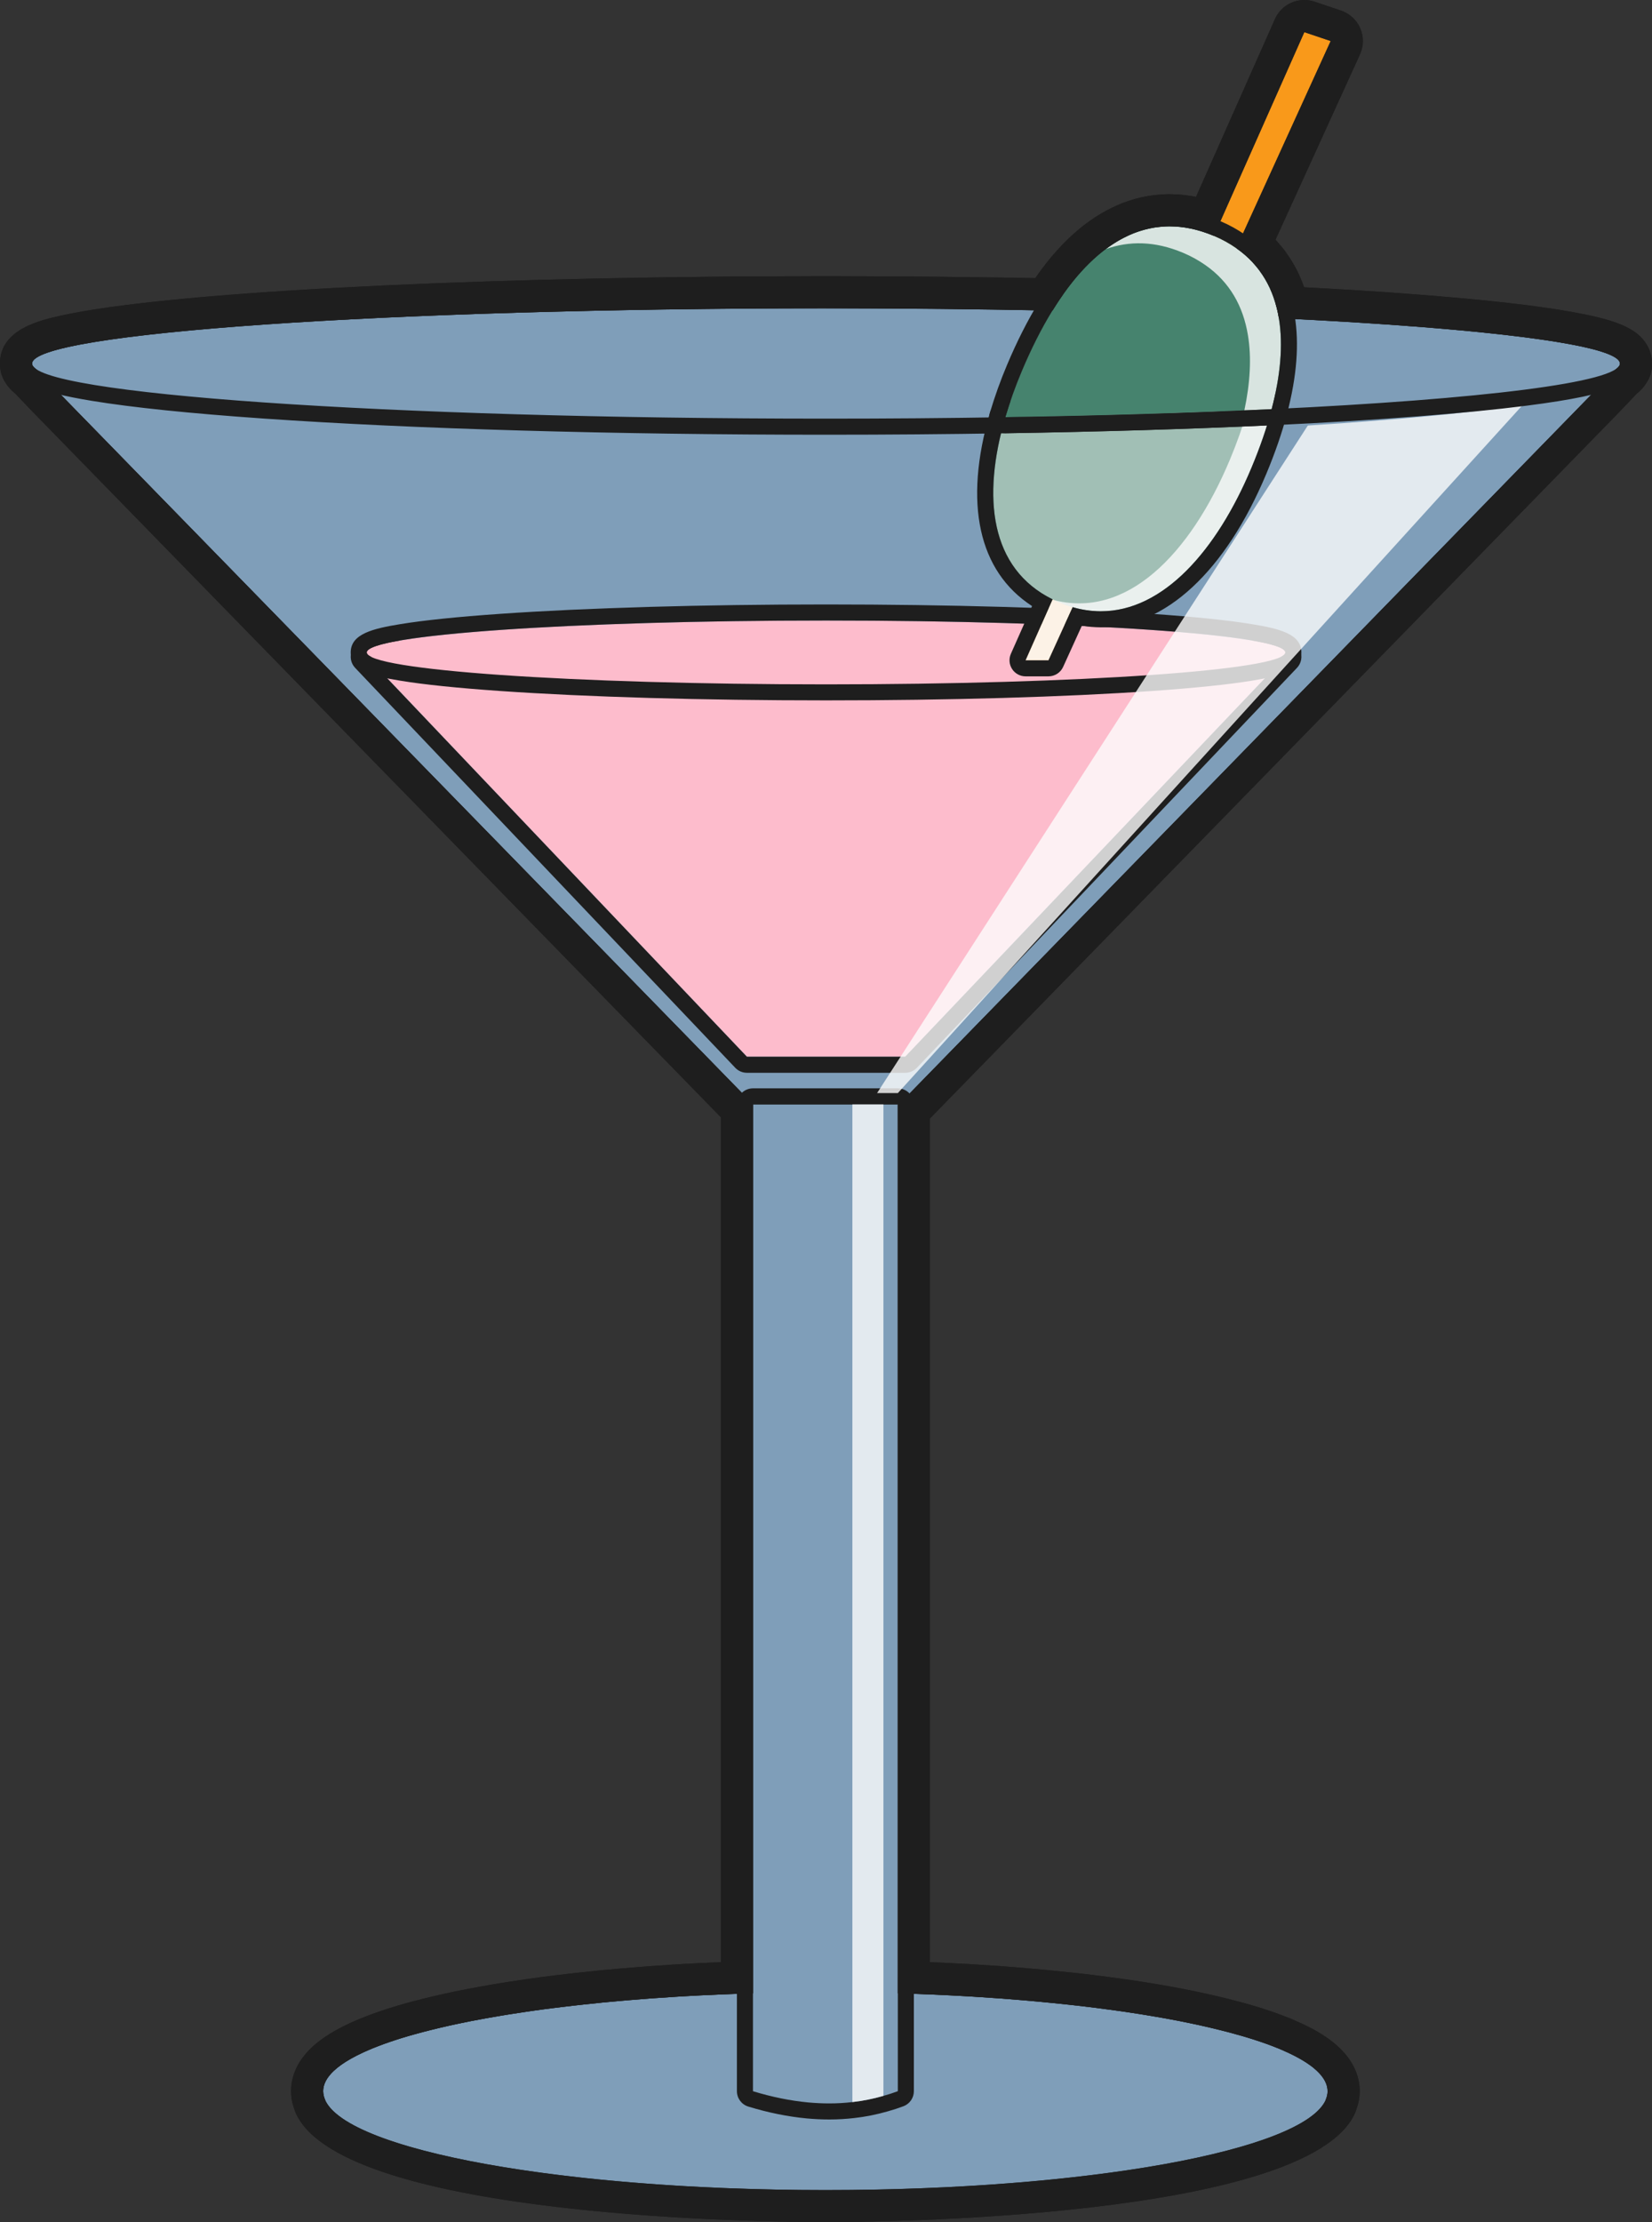 <svg xmlns="http://www.w3.org/2000/svg" width="803.26" height="1080" viewBox="0 0 803.26 1080"><rect x="0" y="0" width="803.26" height="1080" fill="#333333" stroke="none"/><g id="a"/><g id="b"><g id="c"><g id="d"><path d="M634.19 15.62l12.84 4.33-45.91 100.68c2.97 2.07 5.58 4.33 7.89 6.79.12.16.2.27.31.39 1.01 1.13 1.99 2.26 2.89 3.44.2.27.35.55.55.82.78 1.05 1.52 2.15 2.19 3.28.2.35.39.66.59 1.01.62 1.09 1.21 2.23 1.76 3.36.16.35.31.74.47 1.09.51 1.17 1.01 2.34 1.44 3.59.12.31.2.62.31.98.43 1.29.82 2.62 1.17 3.94.08.27.12.51.2.74.35 1.48.66 2.97.94 4.53v.08c21.67 1.01 41.73 2.23 59.84 3.55l2.93.23c1.25.08 2.5.16 3.75.27 1.41.12 2.77.2 4.14.31.66.08 1.37.12 2.07.16 1.64.16 3.28.27 4.88.43.12.0.27.0.39.04 7.73.62 14.99 1.29 21.78 1.99.08.04.16.04.23.04 6.91.7 13.31 1.44 19.25 2.19 1.25.16 2.42.31 3.63.51.39.04.82.08 1.21.16 1.05.12 2.07.27 3.08.43.55.08 1.09.16 1.6.23.94.12 1.83.27 2.73.39.7.12 1.37.23 2.03.31 1.01.16 1.95.31 2.93.51.98.16 1.95.31 2.89.47.51.08.94.2 1.41.27.86.16 1.68.31 2.46.47.43.08.82.16 1.21.23.9.16 1.72.35 2.58.51.27.08.55.12.82.2 3.4.74 6.32 1.48 8.82 2.26.08.04.12.04.2.08.78.23 1.52.51 2.19.74.04.0.08.04.12.04 2.19.82 3.83 1.64 4.96 2.46h.04c.35.27.62.55.86.78l.08.08c.23.27.43.55.55.78v.04c.12.27.2.59.2.86.0.2-.04.39-.08.59h.08l-.16.16s0 .04-.04.08c0 .04-.04.12-.08.16-.12.2-.23.43-.43.62-.08.08-.12.16-.2.23-.2.2-.43.39-.66.59-.12.08-.2.12-.27.2s-.2.12-.27.2l-9.33 9.8-339.11 347.47h-.55v431.98c11.4.31 22.56.82 33.42 1.41 1.44.12 2.89.2 4.29.27 4.1.27 8.16.55 12.18.82l4.45.35c9.68.74 19.09 1.64 28.18 2.62 1.56.16 3.12.35 4.68.51 3.08.35 6.13.74 9.13 1.09 1.83.27 3.67.51 5.5.74 2.62.35 5.19.7 7.73 1.05.47.08.9.16 1.33.2 2.42.39 4.8.74 7.14 1.09 2.23.35 4.41.74 6.56 1.09.55.12 1.09.2 1.6.27 1.37.23 2.69.47 3.98.7 7.77 1.41 15.07 2.93 21.86 4.53 3.47.82 6.87 1.68 10.11 2.54 2.11.59 4.14 1.13 6.13 1.72 2.93.86 5.7 1.76 8.35 2.65.98.35 1.91.66 2.89 1.01 1.64.62 3.24 1.21 4.76 1.83.23.08.43.16.62.23 1.37.59 2.65 1.13 3.9 1.72.74.31 1.44.62 2.11.98.7.31 1.37.66 1.99.98 2.62 1.33 4.88 2.69 6.91 4.1 1.48 1.01 2.77 2.07 3.94 3.16.35.35.74.7 1.05 1.05.35.35.66.74.98 1.09 2.07 2.54 3.16 5.11 3.16 7.77.0 1.48-.39 2.93-1.01 4.37.0.04.04.04.04.08-11.4 24.44-115.94 43.6-243.2 43.6s-231.8-19.17-243.2-43.6c0-.04.04-.04.04-.08-.35-.7-.59-1.44-.78-2.19-.08-.35-.16-.7-.2-1.09-.04-.35-.08-.7-.08-1.09.0-1.17.2-2.3.62-3.44.12-.35.23-.66.43-1.01v-.04c.16-.35.35-.74.59-1.09.2-.39.43-.74.7-1.09 2.97-4.22 8.71-8.24 16.86-12.02.51-.27 1.05-.51 1.64-.74 1.05-.47 2.11-.94 3.24-1.41l.59-.23c.78-.31 1.6-.62 2.42-.94 1.68-.66 3.44-1.29 5.27-1.91 1.56-.55 3.2-1.05 4.84-1.6 4.61-1.44 9.56-2.81 14.87-4.14 1.21-.31 2.42-.62 3.67-.9 7.1-1.72 14.83-3.32 23.07-4.8 1.29-.23 2.62-.47 3.98-.7 1.41-.27 2.85-.51 4.33-.74 1.25-.2 2.54-.43 3.83-.62 6.91-1.09 14.17-2.15 21.7-3.08 3.01-.39 6.05-.74 9.13-1.09 1.56-.2 3.12-.35 4.68-.51 2.38-.27 4.72-.51 7.14-.74 1.56-.2 3.12-.35 4.68-.47 5.35-.51 10.81-.98 16.36-1.41l4.45-.35c4.02-.27 8.08-.55 12.18-.82 1.41-.08 2.85-.16 4.29-.27 10.85-.59 22.02-1.09 33.42-1.41V536.79h.08L27.09 189.29l-9.33-9.76c-1.05-.7-1.76-1.44-2.03-2.15l-.12-.12h.12c-.08-.2-.12-.39-.12-.59.0-11.44 102.51-21.16 246.95-25.02 37.59-1.01 78-1.64 120.19-1.76h3.01c3.32-.04 6.6-.04 9.92-.04h11.95c3.32.0 6.6.0 9.88.04h3.04c21.59.08 42.67.27 63.16.59 1.01.0 1.99.0 2.97.04 7.03.12 13.94.23 20.81.35 1.41.04 2.85.04 4.26.08 1.17-1.87 2.34-3.71 3.55-5.47.16-.23.31-.51.51-.74 2.34-3.47 4.8-6.71 7.34-9.76.23-.27.47-.51.66-.78 1.25-1.44 2.54-2.85 3.83-4.22.16-.16.31-.35.51-.51 1.17-1.21 2.38-2.38 3.55-3.47.23-.23.47-.43.7-.62 1.29-1.17 2.62-2.3 3.98-3.36.27-.2.55-.39.82-.62 1.25-.94 2.54-1.87 3.83-2.69.16-.12.31-.23.47-.31 1.37-.9 2.81-1.72 4.22-2.46.35-.2.66-.35 1.01-.51 1.44-.74 2.93-1.44 4.41-2.03.08-.04.12-.04.2-.08 1.41-.55 2.85-1.01 4.33-1.44h.04c.35-.12.7-.23 1.09-.31.62-.16 1.29-.31 1.95-.47.12-.04.27-.04.39-.08.7-.16 1.44-.31 2.19-.43.23-.04.47-.04.7-.08.2-.04.39-.04.59-.08.86-.12 1.72-.2 2.58-.27.31-.04.66-.04.98-.04.04-.04.08-.04.08-.04.39.0.74-.04 1.13-.04s.74-.04 1.13-.04c.47.0.9.04 1.37.04.66.04 1.33.04 2.03.08.12.0.27.0.39.04.31.0.62.04.9.08.16.0.35.04.51.04.55.08 1.09.12 1.68.2.7.08 1.44.23 2.15.35.35.08.66.12 1.01.2.12.0.23.04.35.04 1.09.23 2.23.51 3.36.82.08.0.16.04.23.08.39.08.78.2 1.17.31.35.12.7.23 1.09.35 1.76.59 3.55 1.21 5.35 1.95.04.0.08.04.12.04h.04l43.96-99h0zm0-15.62c-6.02.0-11.71 3.5-14.27 9.28l-38.36 86.4c-.22-.04-.43-.07-.65-.1l-.18-.03.1.02h0c-.25-.05-.5-.1-.76-.15l-.45-.08c-.78-.14-1.57-.27-2.34-.36-.37-.05-.74-.09-1.09-.12l-.33-.04c-.37-.05-.73-.09-1.09-.12-.3-.04-.65-.07-1.02-.1-.43-.04-.86-.07-1.31-.09-.38-.02-.75-.03-1.11-.04l-.55-.02c-.31-.02-.61-.03-.92-.03-.45-.02-.9-.04-1.37-.04s-.92.02-1.37.04c-.39.0-.77.02-1.15.04h0c-.39.0-.77.03-1.16.06-.36.02-.77.04-1.21.09-1.05.1-2.09.2-3.12.34h-.06c-.13.02-.27.04-.4.06-.44.04-.86.1-1.29.17-.85.13-1.8.32-2.71.52-.29.05-.65.13-1.06.23-.58.14-1.16.27-1.72.41-.72.16-1.35.34-1.83.49-.04.01-.07.02-.11.03-2.08.6-3.93 1.22-5.65 1.89h-.02c-.17.07-.34.14-.5.21-1.64.66-3.35 1.44-5.22 2.39-.55.26-1.07.52-1.64.83-1.84.98-3.48 1.93-4.97 2.89-.42.25-.79.5-1.11.73-1.63 1.06-3.12 2.15-4.38 3.09-.17.13-.34.26-.5.39-.16.12-.37.27-.49.36-1.55 1.19-3.09 2.49-4.72 3.96-.41.35-.81.7-1.22 1.09-1.31 1.23-2.5 2.39-3.61 3.53-.36.34-.66.66-.91.93-.04.04-.07.07-.11.11-1.61 1.71-3.01 3.25-4.27 4.71-.14.16-.28.33-.41.5l-.3.34c-.05.06-.09.11-.14.17-2.76 3.31-5.35 6.74-7.73 10.2l-16.32-.28c-1.07-.04-2.15-.04-3.26-.04-20.4-.31-41.67-.51-63.23-.59h-3.1c-3.15-.04-6.5-.04-9.88-.04h-11.95c-3.38.0-6.72.0-10.1.04h-2.82c-40.95.11-81.52.71-120.62 1.76-72.29 1.93-134.11 5.3-178.76 9.74-22.73 2.26-40.5 4.76-52.81 7.44-10.68 2.32-30.57 6.65-30.57 23.45.0.51.02 1.01.07 1.51.14 2.57.91 5.08 2.28 7.29 1.23 2.16 2.92 4.1 5.05 5.79l8.42 8.8 334.71 342.95v410.62c-5.82.24-11.96.54-18.64.9-.14.0-.28.02-.42.03-1.23.1-2.46.17-3.66.23h-.24l-12.37.85-2.4.19-2.22.18c-5.59.43-11.14.91-16.45 1.41-1.68.13-3.39.3-5.07.51-2.4.23-4.73.47-7.1.74-1.65.17-3.31.33-4.96.54-3 .34-6.12.7-9.21 1.1-7.03.87-14.3 1.91-22.13 3.15-.69.1-1.47.24-2.25.37l-1.54.25c-1.63.26-3.2.51-4.73.81-1.36.23-2.68.47-3.97.7-8.57 1.54-16.58 3.21-23.8 4.95-1.37.3-2.7.64-4.03.99-5.78 1.44-10.93 2.88-15.67 4.37-.09.03-.18.06-.27.09l-1.73.57c-1.13.37-2.25.73-3.33 1.11-2.2.75-4.07 1.43-5.76 2.1-.87.33-1.74.66-2.56.99l-.58.23c-.06.02-.12.05-.18.07-1.17.48-2.27.97-3.36 1.45-.69.28-1.54.65-2.45 1.11-10.61 4.97-17.99 10.46-22.53 16.77-.62.83-1.17 1.66-1.65 2.52-.48.8-.93 1.66-1.34 2.58-.01.03-.03.07-.04.1-.37.8-.64 1.51-.83 2.07-1.01 2.78-1.52 5.69-1.52 8.66.0 1.26.11 2.27.17 2.82.11 1.14.35 2.19.47 2.75.04.2.09.4.14.59.21.79.51 1.84.97 3.04.2.63.44 1.25.72 1.85 23.86 51.14 233.52 52.62 257.35 52.62s233.5-1.48 257.35-52.62c.34-.73.62-1.48.84-2.25 1.07-2.95 1.6-5.85 1.6-8.8.0-6.27-2.25-12.2-6.68-17.64-.14-.17-.28-.34-.43-.51-.48-.55-.89-1.02-1.3-1.45-.38-.4-.78-.81-1.2-1.21l-.16-.16c-.11-.11-.27-.26-.38-.37-1.83-1.71-3.72-3.23-5.78-4.63-2.67-1.85-5.53-3.55-8.66-5.14l-.48-.24c-.56-.29-1.15-.58-1.75-.86-.96-.49-1.86-.89-2.6-1.2-1.2-.56-2.44-1.09-3.74-1.65l-.36-.15c-.12-.05-.24-.1-.37-.15-.28-.11-.56-.22-.86-.33-1.15-.46-2.33-.91-3.53-1.37l-1.22-.46c-.09-.03-.18-.07-.27-.1-.55-.2-1.08-.38-1.62-.57l-1.27-.45c-.1-.03-.19-.07-.29-.1-3.31-1.12-6.16-2.02-8.96-2.85-1.54-.45-3.12-.89-4.74-1.34l-1.61-.44c-3.78-1-7.32-1.89-10.7-2.69-7.22-1.7-14.85-3.28-22.67-4.7-1.33-.24-2.7-.48-4.12-.73-.09-.01-.17-.03-.26-.04l-.23-.04-.52-.08c-.25-.05-.46-.09-.71-.13l-2.6-.44c-1.33-.23-2.68-.46-4.05-.67l-1.13-.17c-1.96-.29-3.95-.59-5.97-.92-.27-.04-.54-.08-.8-.11l-.21-.03-.24-.04c-.14-.02-.28-.04-.42-.06-2.56-.35-5.16-.71-7.79-1.06-1.83-.23-3.56-.45-5.28-.71-.16-.02-.32-.05-.49-.06l-3.91-.47c-1.75-.21-3.5-.43-5.28-.63-.07.0-.14-.02-.21-.02-.72-.07-1.43-.15-2.15-.23-.85-.09-1.69-.19-2.54-.27-10.05-1.08-19.42-1.95-28.55-2.65l-2.15-.17-2.27-.18-12.37-.83-.41-.02c-1.2-.07-2.43-.13-3.66-.23-.14-.01-.28-.02-.42-.03-6.68-.36-12.82-.66-18.64-.9v-409.98L787.39 200.2l8.55-8.98s.1-.08.15-.12c.61-.51 1.2-1.03 1.71-1.54.3-.3.62-.65.92-1 .78-.88 1.35-1.71 1.77-2.39 1.88-2.71 2.84-5.94 2.78-9.2.0-.09.0-.19.0-.29.0-1.89-.32-3.82-.94-5.66-.24-.76-.54-1.5-.9-2.21-.69-1.37-1.58-2.71-2.66-3.97-.26-.3-.53-.6-.81-.88-.47-.47-1.27-1.27-2.39-2.15-.48-.37-.98-.72-1.5-1.03-2.1-1.37-4.6-2.6-7.6-3.72-.17-.06-.34-.12-.51-.18l-.21-.07c-.61-.22-1.26-.44-1.93-.66-.22-.08-.45-.16-.67-.23-2.78-.87-6.02-1.71-9.87-2.55-.21-.05-.41-.1-.62-.14-.34-.08-.68-.16-1.02-.22-.27-.05-.53-.11-.8-.16-.55-.11-1.1-.23-1.68-.33-.4-.08-.77-.15-1.17-.23-.82-.16-1.69-.33-2.59-.49h-.08c-.65-.15-1.17-.26-1.75-.34l-2.51-.41c-1.1-.21-2.16-.39-3.31-.57-.18-.03-.37-.05-.55-.07-.31-.04-.63-.1-.95-.15l-.33-.06c-.18-.03-.36-.06-.54-.08l-.95-.14c-.56-.09-1.13-.17-1.71-.24l-1.49-.22c-.92-.14-1.96-.3-3.06-.43-.56-.09-1.05-.15-1.44-.19-1.23-.19-2.43-.35-3.7-.51-6.57-.82-12.84-1.54-19.15-2.18-.22-.03-.44-.06-.66-.08-6.71-.69-13.95-1.36-21.54-1.97-.39-.05-.79-.09-1.2-.11-.75-.07-1.51-.13-2.27-.2-.72-.06-1.45-.12-2.18-.19-.2-.02-.41-.03-.61-.05-.38-.02-.76-.03-1.11-.07-.16-.02-.33-.04-.48-.05-.79-.07-1.57-.12-2.37-.18-.6-.04-1.2-.08-1.81-.14-1.21-.11-2.57-.2-3.93-.29l-.85-.07-1.95-.16c-15.54-1.14-31.9-2.15-48.83-3.02-.05-.15-.1-.31-.16-.46-.61-1.76-1.26-3.25-1.83-4.57l-.17-.41-.35-.82c-.07-.15-.14-.3-.21-.45-.74-1.53-1.5-2.98-2.26-4.31-.07-.13-.23-.41-.4-.68l-.11-.19c-.03-.06-.13-.23-.17-.29-.84-1.44-1.78-2.86-2.87-4.35-.22-.34-.42-.64-.63-.93-.1-.14-.21-.28-.31-.42-.96-1.26-2.01-2.51-3.35-4.02-.27-.34-.55-.66-.84-.98-.08-.08-.16-.17-.24-.25l41.07-90.07c1.83-4.02 1.88-8.63.12-12.69-1.76-4.05-5.15-7.18-9.34-8.59l-12.84-4.33c-1.65-.56-3.33-.82-4.99-.82h0z" fill="#1e1e1e"/><g><ellipse cx="401.34" cy="1025.07" rx="244.2" ry="48.07" fill="#7f9eb9"/><path d="M645.55 1016.33c0 1.48-.35 2.97-1.01 4.45-11.4 24.44-115.94 43.6-243.2 43.6s-231.8-19.17-243.2-43.6c-.35-.74-.59-1.48-.74-2.26-.08-.35-.16-.7-.2-1.09-.04-.35-.08-.7-.08-1.09.0-1.17.2-2.3.62-3.44.12-.35.23-.66.43-1.01v-.04c.16-.35.35-.74.59-1.09.2-.39.43-.74.7-1.09 2.97-4.22 8.71-8.24 16.86-12.02.51-.27 1.05-.51 1.64-.74 1.05-.47 2.11-.94 3.24-1.41l.59-.23c.78-.31 1.6-.62 2.42-.94 1.68-.66 3.44-1.29 5.27-1.91 1.56-.55 3.16-1.05 4.84-1.6 4.61-1.44 9.56-2.81 14.87-4.14 1.21-.31 2.42-.62 3.67-.9 7.1-1.72 14.83-3.32 23.07-4.8 1.29-.23 2.62-.47 3.98-.7 1.41-.27 2.85-.51 4.33-.74 1.25-.2 2.54-.43 3.83-.62 6.91-1.09 14.17-2.15 21.7-3.08 3.01-.39 6.05-.74 9.13-1.09 1.56-.2 3.12-.35 4.68-.51 2.38-.27 4.72-.51 7.14-.74 1.56-.2 3.12-.35 4.68-.47 5.35-.51 10.81-.98 16.36-1.41l4.45-.35c4.02-.27 8.08-.55 12.18-.82 1.41-.08 2.85-.16 4.29-.27 10.85-.59 22.02-1.09 33.42-1.41 11.48-.35 23.27-.51 35.21-.51s23.73.16 35.21.51c11.4.31 22.56.82 33.42 1.41 1.44.12 2.89.2 4.29.27 4.1.27 8.16.55 12.18.82l4.45.35c9.68.74 19.09 1.64 28.18 2.62 1.56.16 3.12.35 4.68.51 3.08.35 6.13.74 9.13 1.09 1.83.27 3.67.51 5.5.74 2.62.31 5.19.66 7.73 1.05.47.08.9.16 1.33.2 2.42.35 4.8.7 7.14 1.09 2.23.35 4.41.74 6.56 1.09.55.12 1.09.2 1.6.27 1.37.23 2.69.47 3.98.7 7.77 1.41 15.07 2.89 21.86 4.53 3.47.82 6.87 1.68 10.11 2.54 2.11.59 4.14 1.13 6.13 1.72 2.93.86 5.74 1.76 8.35 2.65.98.35 1.91.66 2.89 1.01 1.68.59 3.24 1.21 4.76 1.83.23.08.43.16.62.23 1.37.55 2.65 1.13 3.9 1.72.74.31 1.44.62 2.11.98.7.31 1.37.66 1.99.98 2.62 1.33 4.88 2.69 6.91 4.1 1.48 1.01 2.81 2.07 3.94 3.16.35.35.74.7 1.05 1.05.35.35.66.74.98 1.09 2.11 2.54 3.2 5.11 3.2 7.77z" fill="#7f9eb9"/><path d="M401.34 968.26c134.87.0 244.2 21.52 244.2 48.07s-109.33 48.07-244.2 48.07-244.2-21.52-244.2-48.07 109.33-48.07 244.2-48.07h0zm0-7.81c-87.16.0-252.01 11.68-252.01 55.88s164.84 55.88 252.01 55.88 252.01-11.68 252.01-55.88-164.84-55.88-252.01-55.88h0z" fill="#1e1e1e"/><path d="M787.66 177.26l-1.49 1.57-9.96 10.44-339.12 347.47h-70.88L27.08 189.28l-9.96-10.44-1.49-1.57c1.01.13 2.01.22 3.02.35 257.93 29.24 513.36 30.33 766.04.0 1.01-.13 1.97-.22 2.97-.35z" fill="#7f9eb9"/><path d="M787.66 177.26l-1.49 1.57-9.96 10.44-339.12 347.47h-70.88L27.08 189.28l-9.96-10.44-1.49-1.57c1.01.13 2.01.22 3.02.35 130.14 14.75 259.66 22.34 388.5 22.34s252.36-7.31 377.54-22.34c1.01-.13 1.97-.22 2.97-.35h0zM15.63 169.45c-2.9.0-5.61 1.62-6.95 4.26-1.5 2.94-.99 6.51 1.28 8.91l1.49 1.57 9.99 10.47 339.19 347.53c1.47 1.51 3.48 2.35 5.59 2.35h70.88c2.1.0 4.12-.85 5.59-2.35L781.8 194.73l10.03-10.51 1.51-1.6c2.27-2.4 2.78-5.97 1.28-8.91-1.35-2.64-4.05-4.26-6.95-4.26-.34.0-.67.02-1.01.07-.46.06-.9.11-1.35.16-.54.06-1.07.12-1.62.19-123.11 14.78-249.82 22.27-376.54 22.27s-257.14-7.5-387.62-22.29c-.43-.06-.98-.12-1.54-.18-.45-.05-.9-.1-1.35-.16-.34-.04-.68-.07-1.01-.07h0z" fill="#1e1e1e"/><path d="M178.33 319.2 363.15 513.56H440.14L624.97 319.2H178.33z" fill="#fdbccc"/><path d="M624.97 319.2l-184.83 194.37h-76.98l-184.83-194.37h446.64zm0-7.81H178.33c-3.12.0-5.94 1.86-7.17 4.73-1.23 2.87-.63 6.2 1.52 8.46l184.83 194.37c1.47 1.55 3.52 2.43 5.66 2.43h76.98c2.14.0 4.18-.88 5.66-2.43l184.83-194.37c2.15-2.26 2.75-5.59 1.52-8.46-1.23-2.87-4.05-4.73-7.17-4.73h0z" fill="#1e1e1e"/><path d="M436.55 536.75v479.58c-2.31.87-4.66 1.62-7 2.27-4.97 1.44-9.98 2.45-15.09 3.02-7 .83-14.14.83-21.42.18-8.82-.83-17.78-2.67-26.92-5.46v-479.58h70.43z" fill="#7f9eb9"/><path d="M436.55 536.75v479.58c-2.31.87-4.66 1.62-7 2.27-4.97 1.44-9.98 2.45-15.09 3.02-3.71.44-7.45.65-11.24.65-3.36.0-6.76-.16-10.18-.47-8.82-.83-17.78-2.67-26.92-5.46v-479.58h70.43zm0-7.81h-70.43c-4.31.0-7.81 3.5-7.81 7.81v479.58c0 3.43 2.24 6.46 5.52 7.47 9.67 2.96 19.25 4.9 28.47 5.77 3.74.34 7.4.51 10.91.51 4.15.0 8.24-.24 12.16-.7 5.43-.6 10.95-1.71 16.34-3.27 2.71-.76 5.22-1.57 7.59-2.47 3.04-1.15 5.05-4.06 5.05-7.3V536.76c0-4.31-3.5-7.81-7.81-7.81h0z" fill="#1e1e1e"/><path d="M429.55 536.75v481.85c-4.97 1.44-9.98 2.45-15.09 3.02V536.75h15.09z" fill="#fcfcfc" opacity=".8"/><ellipse cx="401.65" cy="317.09" rx="223.32" ry="15.51" fill="#fdbccc"/><path d="M401.65 301.58c123.34.0 223.32 6.94 223.32 15.51s-99.98 15.51-223.32 15.51-223.32-6.94-223.32-15.51 99.98-15.51 223.32-15.51h0zm0-7.81c-59.83.0-116.1 1.62-158.45 4.56-20.75 1.44-37.1 3.13-48.58 5.01-13.18 2.16-24.09 4.69-24.09 13.74s10.91 11.58 24.09 13.74c11.49 1.89 27.83 3.57 48.58 5.01 42.35 2.94 98.63 4.56 158.45 4.56s116.1-1.62 158.45-4.56c20.75-1.44 37.1-3.13 48.58-5.01 13.18-2.16 24.09-4.69 24.09-13.74s-10.91-11.58-24.09-13.74c-11.49-1.89-27.83-3.57-48.58-5.01-42.35-2.94-98.63-4.56-158.45-4.56h0z" fill="#1e1e1e"/><path d="M754.23 181.59 436.57 531.24H426.47L649.34 186 754.23 181.59z" fill="#fcfcfc" opacity=".8"/><path d="M786.17 178.83l-9.96 10.44c-41.82 13.81-193.69 24.04-374.57 24.04s-332.74-10.23-374.57-24.04l-9.96-10.44c.44-.44.92-.83 1.53-1.22 23.82-15.64 186.21-27.75 383-27.75s359.4 12.11 383.04 27.75c.57.39 1.09.79 1.49 1.22z" fill="#7f9eb9"/><path d="M787.66 176.67c0-14.81-172.83-26.81-386.02-26.81S15.63 161.87 15.63 176.67s172.83 26.81 386.02 26.81 386.02-12 386.02-26.81z" fill="#7f9eb9"/><path d="M647.03 19.93 601.14 120.62 564.65 200.6 521.56 295.08 509.81 320.91H498.66L511.82 291.28 551.89 200.99 590.22 114.63 634.18 15.61 647.03 19.93z" fill="#f9991a"/><path d="M618.32 198.85c-2.4 9.18-5.72 18.7-9.75 28.32-19.49 46.59-51 78.36-87.01 67.91-2.05-.57-4.11-1.31-6.21-2.18-1.22-.52-2.4-1.05-3.54-1.62-30.42-15.03-34.39-49.51-22.99-88.5 2.19-7.34 4.85-14.86 8.04-22.42 20.63-49.25 51.92-83.08 93.22-65.77.04.0.09.04.13.04 4.06 1.7 7.69 3.71 10.93 5.99 22.94 16 25.92 45.06 17.17 78.23z" fill="#46836e"/><path d="M618.32 198.85c-2.4 9.18-5.72 18.7-9.75 28.32-19.49 46.59-51 78.36-87.01 67.91-2.05-.57-4.11-1.31-6.21-2.18-1.22-.52-2.4-1.05-3.54-1.62-30.42-15.03-34.39-49.51-22.99-88.5 2.19-7.34 4.85-14.86 8.04-22.42 20.63-49.25 51.92-83.08 93.22-65.77.04.0.09.04.13.04 4.06 1.7 7.69 3.71 10.93 5.99 22.94 16 25.92 45.06 17.17 78.23z" fill="#46836e"/><path d="M604.61 180.52c-6.31 18.33-19.95 30.26-30.47 26.65-10.52-3.62-13.93-21.42-7.62-39.75 6.31-18.33 19.95-30.26 30.47-26.65 10.52 3.62 13.93 21.42 7.62 39.75z" fill="#fcfcfc" opacity=".8"/><path d="M618.32 198.85c-2.4 9.18-5.72 18.7-9.75 28.32-19.49 46.59-51 78.36-87.01 67.91l-11.76 25.83h-11.14l13.15-29.63c-30.42-15.03-34.39-49.51-22.99-88.5.0.0 31.16-.87 63.06-1.79 4.24-.13 8.52-.26 12.76-.39 25.08-.74 48.03-1.44 53.67-1.75z" fill="#fcfcfc" opacity=".5"/><path d="M606.57 199.3c-2.27 7.85-5.13 15.91-8.53 24.05-19.36 46.27-50.58 77.91-86.29 68.09l-13.08 29.46h11.14l11.76-25.83c36.01 10.44 67.52-21.33 87.01-67.91 4.02-9.61 7.34-19.14 9.75-28.32-1.98.11-6.14.26-11.75.45z" fill="#fcfcfc" opacity=".8"/><path d="M618.32 198.85c-2.4 9.18-5.72 18.7-9.75 28.32-16.97 40.57-43.06 69.91-73.3 69.91-4.48.0-9.06-.64-13.71-1.99l-11.76 25.83h-11.14l13.15-29.63c-30.42-15.03-34.39-49.51-22.99-88.5.0.0 31.16-.87 63.06-1.79 4.24-.13 8.52-.26 12.76-.39 25.08-.74 48.03-1.44 53.67-1.75h0zm0-7.81c-.14.0-.28.0-.42.01-5.57.3-28.99 1.01-53.47 1.74l-5.77.18-7 .22c-31.88.92-63.04 1.79-63.04 1.79-3.39.09-6.32 2.36-7.28 5.61-12.88 44.03-5.59 77.05 20.48 93.97l-10.29 23.18c-1.07 2.41-.85 5.21.59 7.42s3.9 3.55 6.55 3.55h11.14c3.06.0 5.84-1.79 7.11-4.57l9.12-20.04c3.08.52 6.17.78 9.23.78 31.3.0 60.64-27.23 80.5-74.7 4.28-10.22 7.67-20.1 10.1-29.35.63-2.41.07-4.98-1.5-6.91-1.49-1.82-3.71-2.87-6.05-2.87h0z" fill="#1e1e1e"/><path d="M401.65 149.87c38.26.0 75.18.39 110.08 1.09 39.74.82 76.82 2.07 110.08 3.71 100.25 4.8 165.83 12.88 165.83 22.02s-67.14 17.33-169.34 22.17c-38.72 1.8-82.45 3.16-129.49 3.9-28.03.47-57.19.7-87.17.7-213.18.0-386.04-11.98-386.04-26.78s172.86-26.82 386.04-26.82h0zm0-7.81c-103.32.0-200.45 2.79-273.5 7.87-35.7 2.48-63.78 5.37-83.46 8.61-27.57 4.53-36.88 9.11-36.88 18.15s9.31 13.61 36.88 18.13c19.68 3.23 47.76 6.12 83.46 8.6 73.08 5.07 170.21 7.86 273.5 7.86 29.98.0 59.35-.24 87.3-.7 45.62-.72 89.27-2.04 129.72-3.91 51.33-2.43 94.08-5.72 123.63-9.5 44.94-5.76 53.16-11.41 53.16-20.47s-8.06-14.64-52.12-20.38c-28.96-3.77-70.85-7.03-121.14-9.44-33.34-1.64-70.45-2.89-110.3-3.72-36.09-.73-73.18-1.09-110.25-1.09h0z" fill="#1e1e1e"/><path d="M618.31 198.86c-38.72 1.8-82.45 3.16-129.49 3.9 2.19-7.34 4.84-14.83 8.04-22.41 4.49-10.66 9.45-20.57 14.87-29.39 19.75-32.09 45.99-49.93 78.35-36.38.04.0.08.04.12.04 4.1 1.72 7.69 3.75 10.93 6.01 11.87 8.28 18.39 20.03 20.69 34.04 2.19 13.12.7 28.18-3.51 44.19z" fill="#46836e"/><path d="M621.82 154.67c-2.3-14.01-8.82-25.76-20.69-34.04-3.24-2.26-6.83-4.29-10.93-6.01-.04.0-.08-.04-.12-.04-19.8-8.29-37.29-4.79-52.41 6.49 11.37-4.07 23.83-3.96 37.37 1.71.04.0.08.04.12.04 4.1 1.72 7.69 3.75 10.93 6.01 11.87 8.28 18.39 20.03 20.69 34.04 1.84 11.01 1.06 23.41-1.73 36.57 4.47-.19 8.91-.38 13.26-.59 4.22-16.01 5.7-31.07 3.51-44.19z" fill="#fcfcfc" opacity=".8"/><path d="M568.71 110c6.8.0 13.92 1.45 21.38 4.57.04.0.08.04.12.04 4.1 1.72 7.69 3.75 10.93 6.01 11.87 8.28 18.39 20.03 20.69 34.04 2.19 13.12.7 28.18-3.51 44.19-38.72 1.8-82.45 3.16-129.49 3.9 2.19-7.34 4.84-14.83 8.04-22.41 4.49-10.66 9.45-20.57 14.87-29.39 15.2-24.7 34.25-40.96 56.97-40.96h0zm0-7.81h0c-23.97.0-45.37 15.03-63.62 44.67-5.45 8.87-10.64 19.11-15.42 30.46-3.18 7.52-5.98 15.33-8.33 23.21-.71 2.38-.24 4.96 1.26 6.94 1.48 1.95 3.78 3.09 6.22 3.09.04.0.08.0.12.0 45.63-.72 89.27-2.04 129.72-3.91 3.41-.16 6.32-2.51 7.19-5.81 4.7-17.86 5.94-33.83 3.66-47.46-2.77-16.84-10.82-30.02-23.92-39.16-3.9-2.72-7.95-4.95-12.38-6.81-.12-.05-.24-.1-.36-.14-8.13-3.37-16.25-5.08-24.15-5.08h0z" fill="#1e1e1e"/></g><path d="M634.19 15.62l12.84 4.33-45.91 100.68c2.97 2.07 5.58 4.33 7.89 6.79.12.16.2.27.31.39 1.01 1.13 1.99 2.26 2.89 3.44.2.27.35.55.55.82.78 1.05 1.52 2.15 2.19 3.28.2.35.39.66.59 1.01.62 1.09 1.21 2.23 1.76 3.36.16.35.31.74.47 1.09.51 1.17 1.01 2.34 1.44 3.59.12.31.2.62.31.98.43 1.29.82 2.62 1.17 3.94.08.27.12.51.2.74.35 1.48.66 2.97.94 4.53v.08c21.67 1.01 41.73 2.23 59.84 3.55l2.93.23c1.25.08 2.5.16 3.75.27 1.41.12 2.77.2 4.14.31.66.08 1.37.12 2.07.16 1.64.16 3.28.27 4.88.43.12.0.27.0.39.04 7.73.62 14.99 1.29 21.78 1.99.08.04.16.04.23.04 6.91.7 13.31 1.44 19.25 2.19 1.25.16 2.42.31 3.63.51.39.04.82.08 1.21.16 1.05.12 2.07.27 3.08.43.55.08 1.09.16 1.6.23.94.12 1.83.27 2.73.39.7.12 1.37.23 2.03.31 1.01.16 1.95.31 2.93.51.98.16 1.95.31 2.89.47.51.08.94.2 1.41.27.86.16 1.68.31 2.46.47.43.08.82.16 1.21.23.9.16 1.72.35 2.58.51.27.08.55.12.82.2 3.4.74 6.32 1.48 8.82 2.26.08.04.12.04.2.08.78.23 1.52.51 2.19.74.04.0.08.04.12.04 2.19.82 3.83 1.64 4.96 2.46h.04c.35.27.62.55.86.78l.08.08c.23.27.43.55.55.78v.04c.12.27.2.59.2.86.0.2-.04.39-.08.59h.08l-.16.16s0 .04-.04.08c0 .04-.04.12-.08.16-.12.2-.23.43-.43.62-.08.08-.12.16-.2.23-.2.2-.43.39-.66.59-.12.08-.2.12-.27.2s-.2.12-.27.2l-9.33 9.8-339.11 347.47h-.55v431.98c11.4.31 22.56.82 33.42 1.41 1.44.12 2.89.2 4.29.27 4.1.27 8.16.55 12.18.82l4.45.35c9.68.74 19.09 1.64 28.18 2.62 1.56.16 3.12.35 4.68.51 3.08.35 6.13.74 9.13 1.09 1.83.27 3.67.51 5.5.74 2.62.35 5.19.7 7.73 1.05.47.08.9.16 1.33.2 2.42.39 4.8.74 7.14 1.09 2.23.35 4.41.74 6.56 1.09.55.12 1.09.2 1.6.27 1.37.23 2.69.47 3.98.7 7.77 1.41 15.07 2.93 21.86 4.53 3.47.82 6.87 1.68 10.11 2.54 2.11.59 4.14 1.13 6.13 1.72 2.93.86 5.7 1.76 8.35 2.65.98.35 1.91.66 2.89 1.01 1.64.62 3.24 1.21 4.76 1.83.23.08.43.16.62.23 1.37.59 2.65 1.13 3.9 1.72.74.31 1.44.62 2.11.98.7.31 1.37.66 1.99.98 2.62 1.33 4.88 2.69 6.91 4.1 1.48 1.01 2.77 2.07 3.94 3.16.35.35.74.7 1.05 1.05.35.35.66.74.98 1.09 2.07 2.54 3.16 5.11 3.16 7.77.0 1.48-.39 2.93-1.01 4.37.0.04.04.04.04.08-11.4 24.44-115.94 43.6-243.2 43.6s-231.8-19.17-243.2-43.6c0-.04.04-.04.04-.08-.35-.7-.59-1.44-.78-2.19-.08-.35-.16-.7-.2-1.09-.04-.35-.08-.7-.08-1.09.0-1.17.2-2.3.62-3.44.12-.35.23-.66.43-1.01v-.04c.16-.35.35-.74.59-1.09.2-.39.43-.74.7-1.09 2.97-4.22 8.71-8.24 16.86-12.02.51-.27 1.05-.51 1.64-.74 1.05-.47 2.11-.94 3.24-1.41l.59-.23c.78-.31 1.6-.62 2.42-.94 1.68-.66 3.44-1.29 5.27-1.91 1.56-.55 3.2-1.05 4.84-1.6 4.61-1.44 9.56-2.81 14.87-4.14 1.21-.31 2.42-.62 3.67-.9 7.1-1.72 14.83-3.32 23.07-4.8 1.29-.23 2.62-.47 3.98-.7 1.41-.27 2.85-.51 4.33-.74 1.25-.2 2.54-.43 3.83-.62 6.91-1.09 14.17-2.15 21.7-3.08 3.01-.39 6.05-.74 9.13-1.09 1.56-.2 3.12-.35 4.68-.51 2.38-.27 4.72-.51 7.14-.74 1.56-.2 3.12-.35 4.68-.47 5.35-.51 10.81-.98 16.36-1.41l4.45-.35c4.02-.27 8.08-.55 12.18-.82 1.41-.08 2.85-.16 4.29-.27 10.85-.59 22.02-1.09 33.42-1.41V536.79h.08L27.09 189.29l-9.33-9.76c-1.05-.7-1.76-1.44-2.03-2.15l-.12-.12h.12c-.08-.2-.12-.39-.12-.59.0-11.44 102.51-21.16 246.95-25.02 37.59-1.01 78-1.64 120.19-1.76h3.01c3.32-.04 6.6-.04 9.92-.04h11.95c3.32.0 6.6.0 9.88.04h3.04c21.59.08 42.67.27 63.16.59 1.01.0 1.99.0 2.97.04 7.03.12 13.94.23 20.81.35 1.41.04 2.85.04 4.26.08 1.17-1.87 2.34-3.71 3.55-5.47.16-.23.31-.51.51-.74 2.34-3.47 4.8-6.71 7.34-9.76.23-.27.47-.51.66-.78 1.25-1.44 2.54-2.85 3.83-4.22.16-.16.31-.35.51-.51 1.17-1.21 2.38-2.38 3.55-3.47.23-.23.47-.43.7-.62 1.29-1.17 2.62-2.3 3.98-3.36.27-.2.55-.39.82-.62 1.25-.94 2.54-1.87 3.83-2.69.16-.12.31-.23.47-.31 1.37-.9 2.81-1.72 4.22-2.46.35-.2.66-.35 1.01-.51 1.44-.74 2.93-1.44 4.41-2.03.08-.04.12-.04.2-.08 1.41-.55 2.85-1.01 4.33-1.44h.04c.35-.12.7-.23 1.09-.31.62-.16 1.29-.31 1.95-.47.12-.04.27-.04.39-.08.7-.16 1.44-.31 2.19-.43.23-.04.47-.04.7-.08.2-.04.39-.04.59-.08.86-.12 1.72-.2 2.58-.27.31-.04.66-.04.98-.04.04-.04.08-.04.08-.04.39.0.74-.04 1.13-.04s.74-.04 1.13-.04c.47.0.9.04 1.37.04.66.04 1.33.04 2.03.08.12.0.27.0.39.04.31.0.62.04.9.08.16.0.35.04.51.04.55.08 1.09.12 1.68.2.7.08 1.44.23 2.15.35.35.08.66.12 1.01.2.12.0.23.04.35.04 1.09.23 2.23.51 3.36.82.08.0.16.04.23.08.39.08.78.2 1.17.31.35.12.7.23 1.09.35 1.76.59 3.55 1.21 5.35 1.95.04.0.08.04.12.04h.04l43.96-99h0zm0-15.62c-6.02.0-11.71 3.5-14.27 9.28l-38.36 86.4c-.22-.04-.43-.07-.65-.1l-.18-.03.1.02h0c-.25-.05-.5-.1-.76-.15l-.45-.08c-.78-.14-1.57-.27-2.34-.36-.37-.05-.74-.09-1.09-.12l-.33-.04c-.37-.05-.73-.09-1.09-.12-.3-.04-.65-.07-1.02-.1-.43-.04-.86-.07-1.31-.09-.38-.02-.75-.03-1.11-.04l-.55-.02c-.31-.02-.61-.03-.92-.03-.45-.02-.9-.04-1.37-.04s-.92.02-1.37.04c-.39.0-.77.02-1.15.04h0c-.39.0-.77.03-1.16.06-.36.02-.77.04-1.21.09-1.05.1-2.09.2-3.12.34h-.06c-.13.02-.27.04-.4.06-.44.04-.86.1-1.29.17-.85.13-1.8.32-2.71.52-.29.05-.65.13-1.06.23-.58.14-1.16.27-1.72.41-.72.16-1.35.34-1.83.49-.04.01-.07.02-.11.03-2.08.6-3.93 1.22-5.65 1.89h-.02c-.17.07-.34.14-.5.21-1.64.66-3.35 1.44-5.22 2.39-.55.26-1.07.52-1.64.83-1.84.98-3.48 1.93-4.97 2.89-.42.25-.79.5-1.11.73-1.63 1.06-3.12 2.15-4.38 3.09-.17.13-.34.26-.5.39-.16.12-.37.27-.49.36-1.55 1.19-3.09 2.49-4.72 3.96-.41.35-.81.7-1.22 1.09-1.31 1.23-2.5 2.39-3.61 3.53-.36.34-.66.66-.91.93-.04.04-.07.07-.11.11-1.61 1.71-3.01 3.25-4.27 4.71-.14.16-.28.33-.41.5l-.3.34c-.05.06-.09.11-.14.17-2.76 3.31-5.35 6.74-7.73 10.2l-16.32-.28c-1.07-.04-2.15-.04-3.26-.04-20.4-.31-41.67-.51-63.23-.59h-3.1c-3.15-.04-6.5-.04-9.88-.04h-11.95c-3.38.0-6.72.0-10.1.04h-2.82c-40.95.11-81.52.71-120.62 1.76-72.29 1.93-134.11 5.3-178.76 9.74-22.73 2.26-40.5 4.76-52.81 7.44-10.68 2.32-30.57 6.65-30.57 23.45.0.51.02 1.01.07 1.51.14 2.57.91 5.08 2.28 7.29 1.23 2.16 2.92 4.1 5.05 5.79l8.42 8.8 334.71 342.95v410.62c-5.82.24-11.96.54-18.64.9-.14.0-.28.02-.42.03-1.23.1-2.46.17-3.66.23h-.24l-12.37.85-2.4.19-2.22.18c-5.59.43-11.14.91-16.45 1.41-1.68.13-3.39.3-5.07.51-2.4.23-4.73.47-7.1.74-1.65.17-3.31.33-4.96.54-3 .34-6.12.7-9.21 1.1-7.03.87-14.3 1.91-22.13 3.15-.69.1-1.47.24-2.25.37l-1.54.25c-1.63.26-3.2.51-4.73.81-1.36.23-2.68.47-3.97.7-8.57 1.54-16.58 3.21-23.8 4.95-1.37.3-2.7.64-4.03.99-5.78 1.44-10.93 2.88-15.67 4.37-.09.03-.18.06-.27.09l-1.73.57c-1.13.37-2.25.73-3.33 1.11-2.2.75-4.07 1.43-5.76 2.1-.87.33-1.74.66-2.56.99l-.58.23c-.06.02-.12.05-.18.07-1.17.48-2.27.97-3.36 1.45-.69.28-1.54.65-2.45 1.11-10.61 4.97-17.99 10.46-22.53 16.77-.62.83-1.17 1.66-1.65 2.52-.48.8-.93 1.66-1.34 2.58-.01.03-.03.07-.04.1-.37.8-.64 1.51-.83 2.07-1.01 2.78-1.52 5.69-1.52 8.66.0 1.26.11 2.27.17 2.82.11 1.14.35 2.19.47 2.75.04.2.09.4.14.59.21.79.51 1.84.97 3.04.2.63.44 1.25.72 1.85 23.86 51.14 233.52 52.62 257.35 52.62s233.5-1.48 257.35-52.62c.34-.73.62-1.48.84-2.25 1.07-2.95 1.6-5.85 1.6-8.8.0-6.27-2.25-12.2-6.68-17.64-.14-.17-.28-.34-.43-.51-.48-.55-.89-1.02-1.3-1.45-.38-.4-.78-.81-1.2-1.21l-.16-.16c-.11-.11-.27-.26-.38-.37-1.83-1.71-3.72-3.23-5.78-4.63-2.67-1.85-5.53-3.55-8.66-5.14l-.48-.24c-.56-.29-1.15-.58-1.75-.86-.96-.49-1.86-.89-2.6-1.2-1.2-.56-2.44-1.09-3.74-1.65l-.36-.15c-.12-.05-.24-.1-.37-.15-.28-.11-.56-.22-.86-.33-1.15-.46-2.33-.91-3.53-1.37l-1.22-.46c-.09-.03-.18-.07-.27-.1-.55-.2-1.08-.38-1.62-.57l-1.27-.45c-.1-.03-.19-.07-.29-.1-3.31-1.12-6.16-2.02-8.96-2.85-1.54-.45-3.12-.89-4.74-1.34l-1.61-.44c-3.78-1-7.32-1.89-10.7-2.69-7.22-1.7-14.85-3.28-22.67-4.7-1.33-.24-2.7-.48-4.12-.73-.09-.01-.17-.03-.26-.04l-.23-.04-.52-.08c-.25-.05-.46-.09-.71-.13l-2.6-.44c-1.33-.23-2.68-.46-4.05-.67l-1.13-.17c-1.96-.29-3.95-.59-5.97-.92-.27-.04-.54-.08-.8-.11l-.21-.03-.24-.04c-.14-.02-.28-.04-.42-.06-2.56-.35-5.16-.71-7.79-1.06-1.83-.23-3.56-.45-5.28-.71-.16-.02-.32-.05-.49-.06l-3.91-.47c-1.75-.21-3.5-.43-5.28-.63-.07.0-.14-.02-.21-.02-.72-.07-1.43-.15-2.15-.23-.85-.09-1.69-.19-2.54-.27-10.05-1.08-19.42-1.95-28.55-2.65l-2.15-.17-2.27-.18-12.37-.83-.41-.02c-1.2-.07-2.43-.13-3.66-.23-.14-.01-.28-.02-.42-.03-6.68-.36-12.82-.66-18.64-.9v-409.98L787.39 200.2l8.55-8.98s.1-.08.15-.12c.61-.51 1.2-1.03 1.71-1.54.3-.3.62-.65.92-1 .78-.88 1.35-1.71 1.77-2.39 1.88-2.71 2.84-5.94 2.78-9.2.0-.09.0-.19.0-.29.0-1.89-.32-3.82-.94-5.66-.24-.76-.54-1.5-.9-2.21-.69-1.37-1.58-2.71-2.66-3.97-.26-.3-.53-.6-.81-.88-.47-.47-1.27-1.27-2.39-2.15-.48-.37-.98-.72-1.5-1.03-2.1-1.37-4.6-2.6-7.6-3.72-.17-.06-.34-.12-.51-.18l-.21-.07c-.61-.22-1.26-.44-1.93-.66-.22-.08-.45-.16-.67-.23-2.78-.87-6.02-1.71-9.87-2.55-.21-.05-.41-.1-.62-.14-.34-.08-.68-.16-1.02-.22-.27-.05-.53-.11-.8-.16-.55-.11-1.1-.23-1.68-.33-.4-.08-.77-.15-1.17-.23-.82-.16-1.69-.33-2.59-.49h-.08c-.65-.15-1.17-.26-1.75-.34l-2.51-.41c-1.1-.21-2.16-.39-3.31-.57-.18-.03-.37-.05-.55-.07-.31-.04-.63-.1-.95-.15l-.33-.06c-.18-.03-.36-.06-.54-.08l-.95-.14c-.56-.09-1.13-.17-1.71-.24l-1.49-.22c-.92-.14-1.96-.3-3.06-.43-.56-.09-1.05-.15-1.44-.19-1.23-.19-2.43-.35-3.7-.51-6.57-.82-12.84-1.54-19.15-2.18-.22-.03-.44-.06-.66-.08-6.71-.69-13.95-1.36-21.54-1.97-.39-.05-.79-.09-1.2-.11-.75-.07-1.51-.13-2.27-.2-.72-.06-1.45-.12-2.18-.19-.2-.02-.41-.03-.61-.05-.38-.02-.76-.03-1.11-.07-.16-.02-.33-.04-.48-.05-.79-.07-1.57-.12-2.37-.18-.6-.04-1.2-.08-1.81-.14-1.21-.11-2.57-.2-3.93-.29l-.85-.07-1.95-.16c-15.54-1.14-31.9-2.15-48.83-3.02-.05-.15-.1-.31-.16-.46-.61-1.76-1.26-3.25-1.83-4.57l-.17-.41-.35-.82c-.07-.15-.14-.3-.21-.45-.74-1.53-1.5-2.98-2.26-4.31-.07-.13-.23-.41-.4-.68l-.11-.19c-.03-.06-.13-.23-.17-.29-.84-1.44-1.78-2.86-2.87-4.35-.22-.34-.42-.64-.63-.93-.1-.14-.21-.28-.31-.42-.96-1.26-2.01-2.51-3.35-4.02-.27-.34-.55-.66-.84-.98-.08-.08-.16-.17-.24-.25l41.07-90.07c1.83-4.02 1.88-8.63.12-12.69-1.76-4.05-5.15-7.18-9.34-8.59l-12.84-4.33c-1.65-.56-3.33-.82-4.99-.82h0z" fill="#1e1e1e"/></g></g></g></svg>